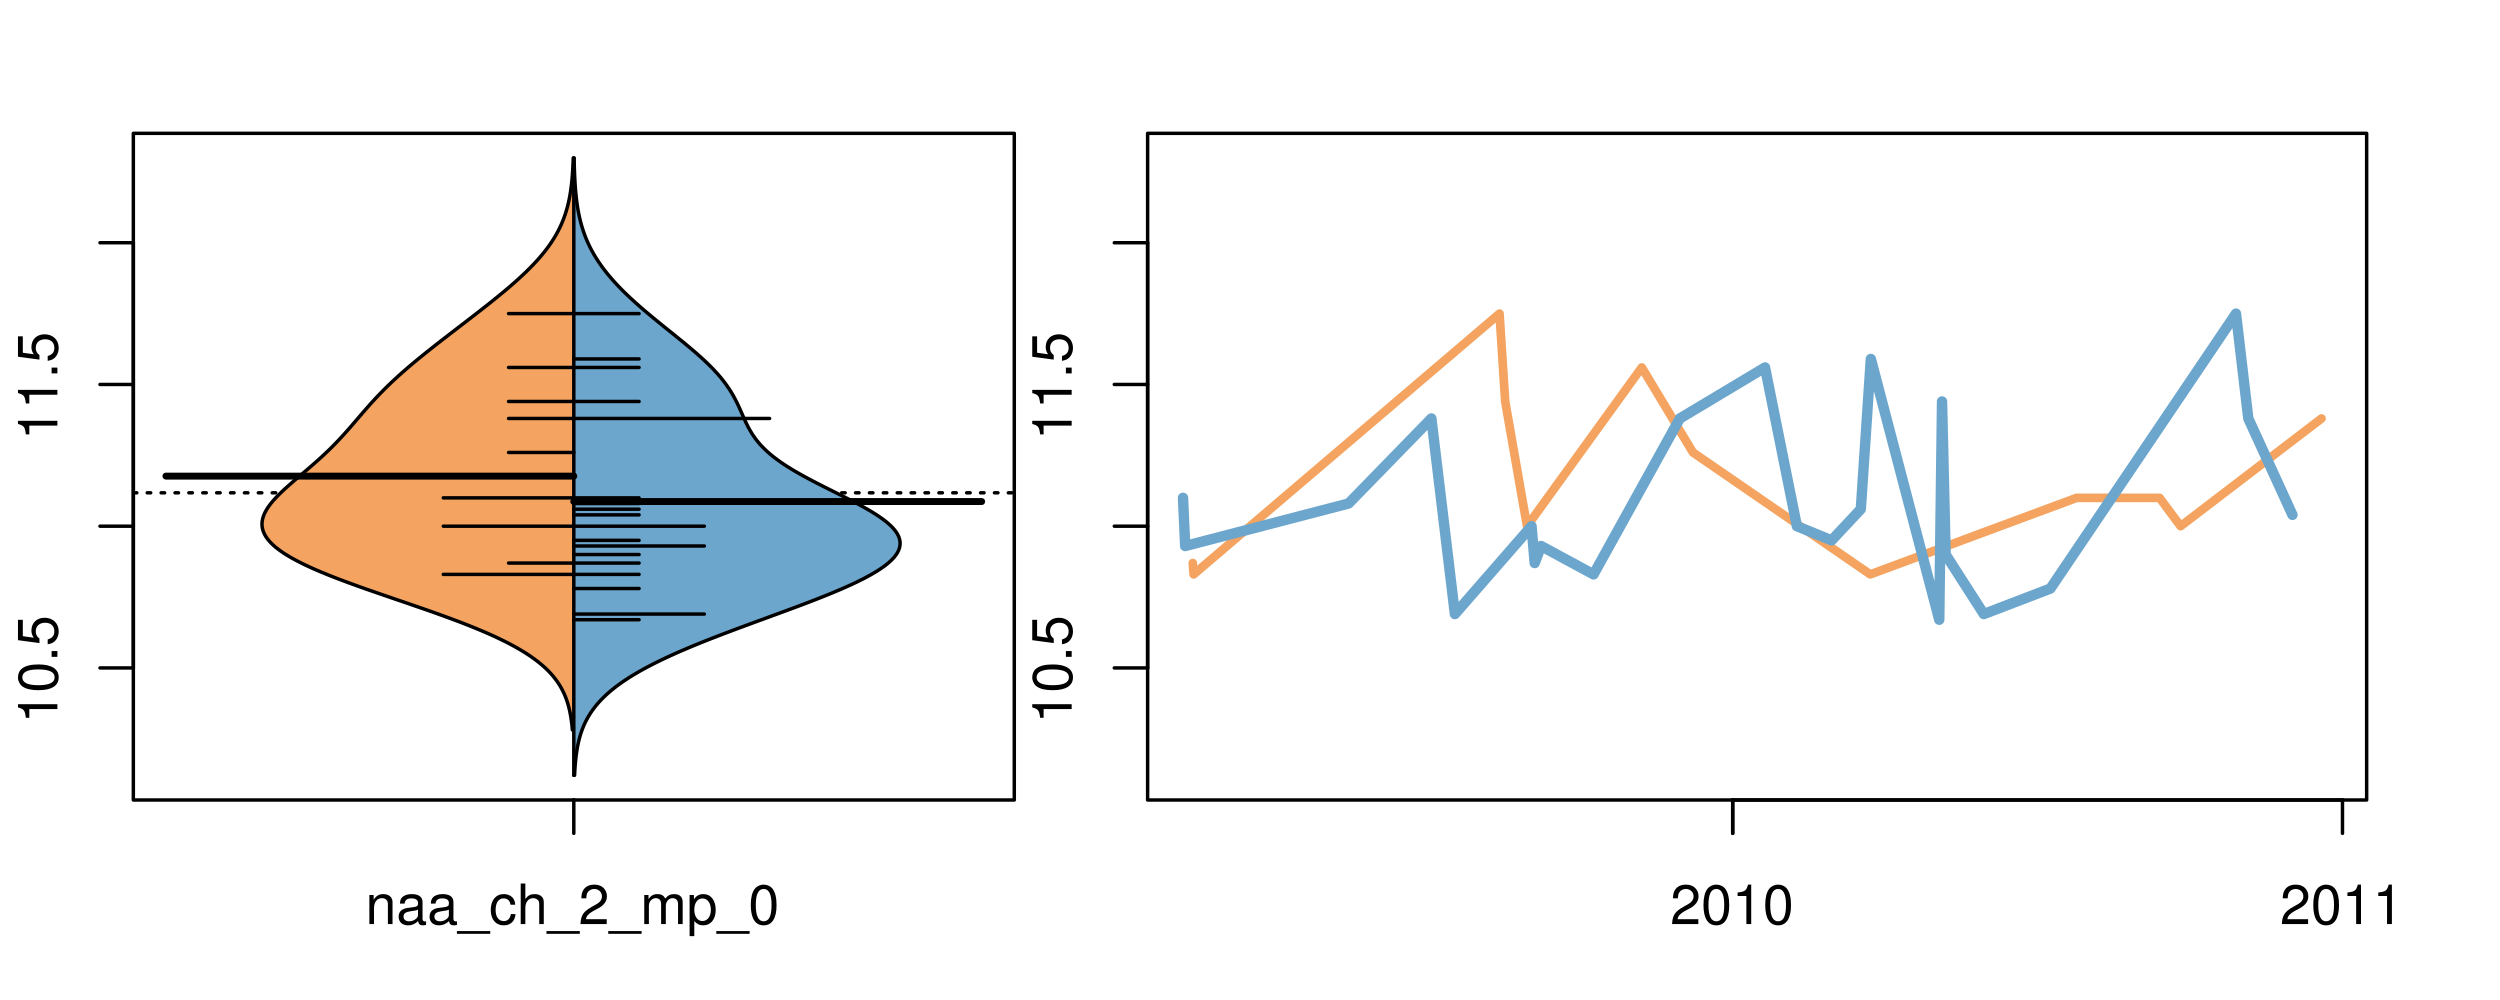 <?xml version="1.0" encoding="UTF-8"?>
<svg xmlns="http://www.w3.org/2000/svg" xmlns:xlink="http://www.w3.org/1999/xlink" width="540pt" height="216pt" viewBox="0 0 540 216" version="1.1">
<defs>
<g>
<symbol overflow="visible" id="glyph0-0">
<path style="stroke:none;" d="M -6.062 -3.109 L 0 -3.109 L 0 -4.156 L -8.516 -4.156 L -8.516 -3.469 C -7.203 -3.094 -7.016 -2.859 -6.812 -1.219 L -6.062 -1.219 Z M -6.062 -3.109 "/>
</symbol>
<symbol overflow="visible" id="glyph0-1">
<path style="stroke:none;" d="M -8.516 -3.297 C -8.516 -2.516 -8.156 -1.781 -7.578 -1.344 C -6.828 -0.797 -5.688 -0.516 -4.109 -0.516 C -1.25 -0.516 0.281 -1.469 0.281 -3.297 C 0.281 -5.094 -1.25 -6.078 -4.047 -6.078 C -5.703 -6.078 -6.797 -5.812 -7.578 -5.25 C -8.172 -4.812 -8.516 -4.109 -8.516 -3.297 Z M -7.578 -3.297 C -7.578 -4.438 -6.422 -5 -4.141 -5 C -1.734 -5 -0.594 -4.453 -0.594 -3.281 C -0.594 -2.156 -1.781 -1.594 -4.109 -1.594 C -6.438 -1.594 -7.578 -2.156 -7.578 -3.297 Z M -7.578 -3.297 "/>
</symbol>
<symbol overflow="visible" id="glyph0-2">
<path style="stroke:none;" d="M -1.25 -2.297 L -1.25 -1.047 L 0 -1.047 L 0 -2.297 Z M -1.25 -2.297 "/>
</symbol>
<symbol overflow="visible" id="glyph0-3">
<path style="stroke:none;" d="M -8.516 -5.719 L -8.516 -1.312 L -3.875 -0.688 L -3.875 -1.656 C -4.469 -2.141 -4.672 -2.562 -4.672 -3.219 C -4.672 -4.359 -3.891 -5.078 -2.625 -5.078 C -1.406 -5.078 -0.656 -4.375 -0.656 -3.219 C -0.656 -2.297 -1.125 -1.734 -2.094 -1.469 L -2.094 -0.422 C -1.391 -0.562 -1.062 -0.688 -0.75 -0.938 C -0.094 -1.422 0.281 -2.281 0.281 -3.234 C 0.281 -4.953 -0.969 -6.156 -2.766 -6.156 C -4.453 -6.156 -5.609 -5.047 -5.609 -3.406 C -5.609 -2.812 -5.453 -2.328 -5.094 -1.844 L -7.469 -2.172 L -7.469 -5.719 Z M -8.516 -5.719 "/>
</symbol>
<symbol overflow="visible" id="glyph0-4">
<path style="stroke:none;" d="M -8.75 -5.938 L -8.75 -4.938 L -5.5 -4.938 C -6.125 -4.531 -6.469 -3.859 -6.469 -3.016 C -6.469 -1.375 -5.156 -0.312 -3.156 -0.312 C -1.031 -0.312 0.281 -1.359 0.281 -3.047 C 0.281 -3.906 -0.047 -4.516 -0.828 -5.047 L 0 -5.047 L 0 -5.938 Z M -5.531 -3.188 C -5.531 -4.266 -4.578 -4.938 -3.078 -4.938 C -1.625 -4.938 -0.656 -4.25 -0.656 -3.188 C -0.656 -2.094 -1.625 -1.359 -3.094 -1.359 C -4.562 -1.359 -5.531 -2.094 -5.531 -3.188 Z M -5.531 -3.188 "/>
</symbol>
<symbol overflow="visible" id="glyph0-5">
<path style="stroke:none;" d="M -6.281 -3.094 L -6.281 -2.047 L -7.266 -2.047 C -7.688 -2.047 -7.906 -2.297 -7.906 -2.75 C -7.906 -2.828 -7.906 -2.875 -7.891 -3.094 L -8.719 -3.094 C -8.766 -2.875 -8.781 -2.734 -8.781 -2.531 C -8.781 -1.609 -8.25 -1.062 -7.359 -1.062 L -6.281 -1.062 L -6.281 -0.219 L -5.469 -0.219 L -5.469 -1.062 L 0 -1.062 L 0 -2.047 L -5.469 -2.047 L -5.469 -3.094 Z M -6.281 -3.094 "/>
</symbol>
<symbol overflow="visible" id="glyph0-6">
<path style="stroke:none;" d="M 1.516 -6.938 L 1.516 0.266 L 2.109 0.266 L 2.109 -6.938 Z M 1.516 -6.938 "/>
</symbol>
<symbol overflow="visible" id="glyph0-7">
<path style="stroke:none;" d="M -6.469 -3.266 C -6.469 -1.5 -5.203 -0.438 -3.094 -0.438 C -0.984 -0.438 0.281 -1.484 0.281 -3.281 C 0.281 -5.047 -0.984 -6.125 -3.047 -6.125 C -5.219 -6.125 -6.469 -5.078 -6.469 -3.266 Z M -5.547 -3.281 C -5.547 -4.406 -4.625 -5.078 -3.062 -5.078 C -1.578 -5.078 -0.641 -4.375 -0.641 -3.281 C -0.641 -2.156 -1.578 -1.469 -3.094 -1.469 C -4.609 -1.469 -5.547 -2.156 -5.547 -3.281 Z M -5.547 -3.281 "/>
</symbol>
<symbol overflow="visible" id="glyph0-8">
<path style="stroke:none;" d="M -8.75 -1.828 L -8.75 -0.812 L 0 -0.812 L 0 -1.828 Z M -8.75 -1.828 "/>
</symbol>
<symbol overflow="visible" id="glyph0-9">
<path style="stroke:none;" d="M -1.047 -6.078 L -1.047 -1.594 C -1.734 -1.703 -2.188 -2.094 -2.797 -3.125 L -3.438 -4.328 C -4.094 -5.516 -4.969 -6.125 -6.016 -6.125 C -6.719 -6.125 -7.375 -5.844 -7.844 -5.344 C -8.297 -4.844 -8.516 -4.219 -8.516 -3.406 C -8.516 -2.328 -8.125 -1.531 -7.406 -1.062 C -6.953 -0.75 -6.422 -0.625 -5.562 -0.594 L -5.562 -1.656 C -6.125 -1.688 -6.484 -1.766 -6.75 -1.906 C -7.266 -2.188 -7.578 -2.734 -7.578 -3.375 C -7.578 -4.328 -6.906 -5.047 -5.984 -5.047 C -5.312 -5.047 -4.734 -4.656 -4.312 -3.906 L -3.688 -2.797 C -2.672 -1.016 -1.875 -0.5 0 -0.406 L 0 -6.078 Z M -1.047 -6.078 "/>
</symbol>
<symbol overflow="visible" id="glyph0-10">
<path style="stroke:none;" d="M 0 -3.422 L -6.281 -5.828 L -6.281 -4.703 L -1.188 -2.922 L -6.281 -1.25 L -6.281 -0.125 L 0 -2.328 Z M 0 -3.422 "/>
</symbol>
<symbol overflow="visible" id="glyph0-11">
<path style="stroke:none;" d="M -0.594 -6.422 C -0.562 -6.312 -0.562 -6.266 -0.562 -6.203 C -0.562 -5.859 -0.75 -5.656 -1.062 -5.656 L -4.75 -5.656 C -5.875 -5.656 -6.469 -4.844 -6.469 -3.297 C -6.469 -2.391 -6.203 -1.625 -5.734 -1.219 C -5.406 -0.922 -5.047 -0.797 -4.422 -0.781 L -4.422 -1.781 C -5.203 -1.875 -5.547 -2.328 -5.547 -3.266 C -5.547 -4.156 -5.203 -4.672 -4.609 -4.672 L -4.344 -4.672 C -3.922 -4.672 -3.75 -4.422 -3.641 -3.625 C -3.469 -2.203 -3.422 -1.984 -3.266 -1.609 C -2.969 -0.875 -2.406 -0.5 -1.578 -0.5 C -0.438 -0.5 0.281 -1.297 0.281 -2.562 C 0.281 -3.359 0 -4 -0.641 -4.703 C -0.016 -4.781 0.281 -5.094 0.281 -5.734 C 0.281 -5.938 0.25 -6.094 0.172 -6.422 Z M -1.984 -4.672 C -1.641 -4.672 -1.438 -4.578 -1.156 -4.266 C -0.797 -3.859 -0.594 -3.375 -0.594 -2.781 C -0.594 -2 -0.969 -1.547 -1.609 -1.547 C -2.266 -1.547 -2.609 -1.984 -2.766 -3.062 C -2.906 -4.109 -2.953 -4.328 -3.109 -4.672 Z M -1.984 -4.672 "/>
</symbol>
<symbol overflow="visible" id="glyph0-12">
<path style="stroke:none;" d="M 0 -5.781 L -6.281 -5.781 L -6.281 -4.781 L -2.719 -4.781 C -1.438 -4.781 -0.594 -4.109 -0.594 -3.078 C -0.594 -2.281 -1.078 -1.781 -1.844 -1.781 L -6.281 -1.781 L -6.281 -0.781 L -1.438 -0.781 C -0.391 -0.781 0.281 -1.562 0.281 -2.781 C 0.281 -3.703 -0.047 -4.297 -0.875 -4.891 L 0 -4.891 Z M 0 -5.781 "/>
</symbol>
<symbol overflow="visible" id="glyph0-13">
<path style="stroke:none;" d="M -2.812 -6.156 C -3.766 -6.156 -4.344 -6.078 -4.812 -5.906 C -5.844 -5.5 -6.469 -4.531 -6.469 -3.359 C -6.469 -1.609 -5.125 -0.484 -3.062 -0.484 C -1 -0.484 0.281 -1.578 0.281 -3.344 C 0.281 -4.781 -0.547 -5.766 -1.906 -6.031 L -1.906 -5.016 C -1.078 -4.734 -0.641 -4.172 -0.641 -3.375 C -0.641 -2.734 -0.938 -2.203 -1.469 -1.859 C -1.828 -1.625 -2.188 -1.531 -2.812 -1.531 Z M -3.625 -1.547 C -4.781 -1.625 -5.547 -2.344 -5.547 -3.344 C -5.547 -4.328 -4.734 -5.094 -3.703 -5.094 C -3.672 -5.094 -3.641 -5.094 -3.625 -5.078 Z M -3.625 -1.547 "/>
</symbol>
<symbol overflow="visible" id="glyph1-0">
<path style="stroke:none;" d="M 0.844 -6.281 L 0.844 0 L 1.844 0 L 1.844 -3.469 C 1.844 -4.75 2.516 -5.594 3.547 -5.594 C 4.344 -5.594 4.844 -5.109 4.844 -4.359 L 4.844 0 L 5.844 0 L 5.844 -4.75 C 5.844 -5.797 5.062 -6.469 3.859 -6.469 C 2.922 -6.469 2.312 -6.109 1.766 -5.234 L 1.766 -6.281 Z M 0.844 -6.281 "/>
</symbol>
<symbol overflow="visible" id="glyph1-1">
<path style="stroke:none;" d="M 6.422 -0.594 C 6.312 -0.562 6.266 -0.562 6.203 -0.562 C 5.859 -0.562 5.656 -0.75 5.656 -1.062 L 5.656 -4.75 C 5.656 -5.875 4.844 -6.469 3.297 -6.469 C 2.391 -6.469 1.625 -6.203 1.219 -5.734 C 0.922 -5.406 0.797 -5.047 0.781 -4.422 L 1.781 -4.422 C 1.875 -5.203 2.328 -5.547 3.266 -5.547 C 4.156 -5.547 4.672 -5.203 4.672 -4.609 L 4.672 -4.344 C 4.672 -3.922 4.422 -3.75 3.625 -3.641 C 2.203 -3.469 1.984 -3.422 1.609 -3.266 C 0.875 -2.969 0.5 -2.406 0.5 -1.578 C 0.5 -0.438 1.297 0.281 2.562 0.281 C 3.359 0.281 4 0 4.703 -0.641 C 4.781 -0.016 5.094 0.281 5.734 0.281 C 5.938 0.281 6.094 0.25 6.422 0.172 Z M 4.672 -1.984 C 4.672 -1.641 4.578 -1.438 4.266 -1.156 C 3.859 -0.797 3.375 -0.594 2.781 -0.594 C 2 -0.594 1.547 -0.969 1.547 -1.609 C 1.547 -2.266 1.984 -2.609 3.062 -2.766 C 4.109 -2.906 4.328 -2.953 4.672 -3.109 Z M 4.672 -1.984 "/>
</symbol>
<symbol overflow="visible" id="glyph1-2">
<path style="stroke:none;" d="M 6.938 1.516 L -0.266 1.516 L -0.266 2.109 L 6.938 2.109 Z M 6.938 1.516 "/>
</symbol>
<symbol overflow="visible" id="glyph1-3">
<path style="stroke:none;" d="M 5.656 -4.172 C 5.609 -4.781 5.469 -5.188 5.234 -5.531 C 4.797 -6.125 4.047 -6.469 3.172 -6.469 C 1.469 -6.469 0.375 -5.125 0.375 -3.031 C 0.375 -1.016 1.453 0.281 3.156 0.281 C 4.656 0.281 5.609 -0.625 5.719 -2.156 L 4.719 -2.156 C 4.547 -1.156 4.031 -0.641 3.188 -0.641 C 2.078 -0.641 1.422 -1.547 1.422 -3.031 C 1.422 -4.609 2.062 -5.547 3.156 -5.547 C 4 -5.547 4.531 -5.047 4.641 -4.172 Z M 5.656 -4.172 "/>
</symbol>
<symbol overflow="visible" id="glyph1-4">
<path style="stroke:none;" d="M 0.844 -8.75 L 0.844 0 L 1.844 0 L 1.844 -3.469 C 1.844 -4.75 2.516 -5.594 3.547 -5.594 C 3.859 -5.594 4.188 -5.484 4.422 -5.297 C 4.719 -5.094 4.844 -4.797 4.844 -4.359 L 4.844 0 L 5.828 0 L 5.828 -4.75 C 5.828 -5.812 5.078 -6.469 3.859 -6.469 C 2.969 -6.469 2.422 -6.188 1.844 -5.422 L 1.844 -8.75 Z M 0.844 -8.75 "/>
</symbol>
<symbol overflow="visible" id="glyph1-5">
<path style="stroke:none;" d="M 6.078 -1.047 L 1.594 -1.047 C 1.703 -1.734 2.094 -2.188 3.125 -2.797 L 4.328 -3.438 C 5.516 -4.094 6.125 -4.969 6.125 -6.016 C 6.125 -6.719 5.844 -7.375 5.344 -7.844 C 4.844 -8.297 4.219 -8.516 3.406 -8.516 C 2.328 -8.516 1.531 -8.125 1.062 -7.406 C 0.75 -6.953 0.625 -6.422 0.594 -5.562 L 1.656 -5.562 C 1.688 -6.125 1.766 -6.484 1.906 -6.75 C 2.188 -7.266 2.734 -7.578 3.375 -7.578 C 4.328 -7.578 5.047 -6.906 5.047 -5.984 C 5.047 -5.312 4.656 -4.734 3.906 -4.312 L 2.797 -3.688 C 1.016 -2.672 0.5 -1.875 0.406 0 L 6.078 0 Z M 6.078 -1.047 "/>
</symbol>
<symbol overflow="visible" id="glyph1-6">
<path style="stroke:none;" d="M 0.844 -6.281 L 0.844 0 L 1.844 0 L 1.844 -3.953 C 1.844 -4.859 2.516 -5.594 3.328 -5.594 C 4.062 -5.594 4.484 -5.141 4.484 -4.328 L 4.484 0 L 5.5 0 L 5.5 -3.953 C 5.5 -4.859 6.156 -5.594 6.969 -5.594 C 7.703 -5.594 8.141 -5.125 8.141 -4.328 L 8.141 0 L 9.141 0 L 9.141 -4.719 C 9.141 -5.844 8.5 -6.469 7.312 -6.469 C 6.484 -6.469 5.969 -6.219 5.391 -5.516 C 5.016 -6.188 4.516 -6.469 3.703 -6.469 C 2.859 -6.469 2.297 -6.156 1.766 -5.406 L 1.766 -6.281 Z M 0.844 -6.281 "/>
</symbol>
<symbol overflow="visible" id="glyph1-7">
<path style="stroke:none;" d="M 0.641 2.609 L 1.656 2.609 L 1.656 -0.656 C 2.188 -0.016 2.766 0.281 3.594 0.281 C 5.203 0.281 6.281 -1.031 6.281 -3.031 C 6.281 -5.141 5.25 -6.469 3.578 -6.469 C 2.719 -6.469 2.047 -6.078 1.578 -5.344 L 1.578 -6.281 L 0.641 -6.281 Z M 3.406 -5.531 C 4.516 -5.531 5.234 -4.562 5.234 -3.062 C 5.234 -1.625 4.5 -0.656 3.406 -0.656 C 2.359 -0.656 1.656 -1.625 1.656 -3.094 C 1.656 -4.578 2.359 -5.531 3.406 -5.531 Z M 3.406 -5.531 "/>
</symbol>
<symbol overflow="visible" id="glyph1-8">
<path style="stroke:none;" d="M 3.297 -8.516 C 2.516 -8.516 1.781 -8.156 1.344 -7.578 C 0.797 -6.828 0.516 -5.688 0.516 -4.109 C 0.516 -1.25 1.469 0.281 3.297 0.281 C 5.094 0.281 6.078 -1.25 6.078 -4.047 C 6.078 -5.703 5.812 -6.797 5.25 -7.578 C 4.812 -8.172 4.109 -8.516 3.297 -8.516 Z M 3.297 -7.578 C 4.438 -7.578 5 -6.422 5 -4.141 C 5 -1.734 4.453 -0.594 3.281 -0.594 C 2.156 -0.594 1.594 -1.781 1.594 -4.109 C 1.594 -6.438 2.156 -7.578 3.297 -7.578 Z M 3.297 -7.578 "/>
</symbol>
<symbol overflow="visible" id="glyph1-9">
<path style="stroke:none;" d="M 3.109 -6.062 L 3.109 0 L 4.156 0 L 4.156 -8.516 L 3.469 -8.516 C 3.094 -7.203 2.859 -7.016 1.219 -6.812 L 1.219 -6.062 Z M 3.109 -6.062 "/>
</symbol>
</g>
<clipPath id="clip1">
  <path d="M 28.801 28.801 L 220.086 28.801 L 220.086 173.801 L 28.801 173.801 Z M 28.801 28.801 "/>
</clipPath>
<clipPath id="clip2">
  <path d="M 247.887 28.801 L 512.199 28.801 L 512.199 173.801 L 247.887 173.801 Z M 247.887 28.801 "/>
</clipPath>
<clipPath id="clip3">
  <path d="M 233.484 14.398 L 526.598 14.398 L 526.598 188.199 L 233.484 188.199 Z M 233.484 14.398 "/>
</clipPath>
<clipPath id="clip4">
  <path d="M 247.887 28.801 L 512.199 28.801 L 512.199 173.801 L 247.887 173.801 Z M 247.887 28.801 "/>
</clipPath>
</defs>
<g id="surface591">
<path style="fill:none;stroke-width:0.75;stroke-linecap:round;stroke-linejoin:round;stroke:rgb(0%,0%,0%);stroke-opacity:1;stroke-miterlimit:10;" d="M 28.801 172.801 L 219.086 172.801 L 219.086 28.801 L 28.801 28.801 L 28.801 172.801 "/>
<path style="fill:none;stroke-width:0.75;stroke-linecap:round;stroke-linejoin:round;stroke:rgb(0%,0%,0%);stroke-opacity:1;stroke-miterlimit:10;" d="M 28.801 144.27 L 28.801 52.434 "/>
<path style="fill:none;stroke-width:0.75;stroke-linecap:round;stroke-linejoin:round;stroke:rgb(0%,0%,0%);stroke-opacity:1;stroke-miterlimit:10;" d="M 28.801 144.27 L 21.602 144.27 "/>
<path style="fill:none;stroke-width:0.75;stroke-linecap:round;stroke-linejoin:round;stroke:rgb(0%,0%,0%);stroke-opacity:1;stroke-miterlimit:10;" d="M 28.801 113.656 L 21.602 113.656 "/>
<path style="fill:none;stroke-width:0.75;stroke-linecap:round;stroke-linejoin:round;stroke:rgb(0%,0%,0%);stroke-opacity:1;stroke-miterlimit:10;" d="M 28.801 83.043 L 21.602 83.043 "/>
<path style="fill:none;stroke-width:0.75;stroke-linecap:round;stroke-linejoin:round;stroke:rgb(0%,0%,0%);stroke-opacity:1;stroke-miterlimit:10;" d="M 28.801 52.434 L 21.602 52.434 "/>
<g style="fill:rgb(0%,0%,0%);fill-opacity:1;">
  <use xlink:href="#glyph0-0" x="12.396" y="156.27"/>
  <use xlink:href="#glyph0-1" x="12.396" y="149.598"/>
  <use xlink:href="#glyph0-2" x="12.396" y="142.926"/>
  <use xlink:href="#glyph0-3" x="12.396" y="139.59"/>
</g>
<g style="fill:rgb(0%,0%,0%);fill-opacity:1;">
  <use xlink:href="#glyph0-0" x="12.396" y="95.043"/>
  <use xlink:href="#glyph0-0" x="12.396" y="88.371"/>
  <use xlink:href="#glyph0-2" x="12.396" y="81.699"/>
  <use xlink:href="#glyph0-3" x="12.396" y="78.363"/>
</g>
<path style="fill:none;stroke-width:0.75;stroke-linecap:round;stroke-linejoin:round;stroke:rgb(0%,0%,0%);stroke-opacity:1;stroke-miterlimit:10;" d="M 123.941 172.801 L 123.941 172.801 "/>
<path style="fill:none;stroke-width:0.75;stroke-linecap:round;stroke-linejoin:round;stroke:rgb(0%,0%,0%);stroke-opacity:1;stroke-miterlimit:10;" d="M 123.941 172.801 L 123.941 180 "/>
<g style="fill:rgb(0%,0%,0%);fill-opacity:1;">
  <use xlink:href="#glyph1-0" x="78.941" y="199.596"/>
  <use xlink:href="#glyph1-1" x="85.613" y="199.596"/>
  <use xlink:href="#glyph1-1" x="92.285" y="199.596"/>
  <use xlink:href="#glyph1-2" x="98.957" y="199.596"/>
  <use xlink:href="#glyph1-3" x="105.629" y="199.596"/>
  <use xlink:href="#glyph1-4" x="111.629" y="199.596"/>
  <use xlink:href="#glyph1-2" x="118.301" y="199.596"/>
  <use xlink:href="#glyph1-5" x="124.973" y="199.596"/>
  <use xlink:href="#glyph1-2" x="131.645" y="199.596"/>
  <use xlink:href="#glyph1-6" x="138.316" y="199.596"/>
  <use xlink:href="#glyph1-7" x="148.312" y="199.596"/>
  <use xlink:href="#glyph1-2" x="154.984" y="199.596"/>
  <use xlink:href="#glyph1-8" x="161.656" y="199.596"/>
</g>
<g clip-path="url(#clip1)" clip-rule="nonzero">
<path style="fill:none;stroke-width:0.75;stroke-linecap:round;stroke-linejoin:round;stroke:rgb(0%,0%,0%);stroke-opacity:1;stroke-dasharray:0.75,2.25;stroke-miterlimit:10;" d="M 28.801 106.449 L 219.086 106.449 "/>
<path style=" stroke:none;fill-rule:nonzero;fill:rgb(95.686%,64.314%,37.647%);fill-opacity:1;" d="M 123.941 34.133 L 123.82 34.133 L 123.805 34.617 L 123.793 34.859 L 123.785 35.102 L 123.773 35.344 L 123.762 35.582 L 123.715 36.551 L 123.652 37.52 L 123.633 37.758 L 123.555 38.727 L 123.508 39.211 L 123.48 39.453 L 123.457 39.695 L 123.43 39.934 L 123.305 40.902 L 123.234 41.387 L 123.156 41.871 L 123.117 42.109 L 123.074 42.352 L 123.027 42.594 L 122.984 42.836 L 122.832 43.562 L 122.777 43.805 L 122.719 44.047 L 122.66 44.285 L 122.602 44.527 L 122.539 44.77 L 122.473 45.012 L 122.332 45.496 L 122.184 45.98 L 122.105 46.223 L 122.023 46.465 L 121.938 46.703 L 121.852 46.945 L 121.672 47.43 L 121.477 47.914 L 121.375 48.156 L 121.164 48.641 L 121.051 48.879 L 120.938 49.121 L 120.82 49.363 L 120.578 49.848 L 120.449 50.09 L 120.184 50.574 L 120.047 50.816 L 119.906 51.055 L 119.758 51.297 L 119.613 51.539 L 119.461 51.781 L 119.148 52.266 L 118.82 52.75 L 118.648 52.992 L 118.477 53.23 L 118.301 53.473 L 118.117 53.715 L 117.938 53.957 L 117.746 54.199 L 117.559 54.441 L 117.363 54.684 L 116.965 55.168 L 116.758 55.406 L 116.551 55.648 L 116.34 55.891 L 116.125 56.133 L 115.906 56.375 L 115.461 56.859 L 115 57.344 L 114.766 57.582 L 114.531 57.824 L 114.047 58.309 L 113.801 58.551 L 113.301 59.035 L 112.785 59.52 L 112.527 59.758 L 112.266 60 L 112 60.242 L 111.461 60.727 L 110.914 61.211 L 110.359 61.695 L 110.078 61.934 L 109.797 62.176 L 109.512 62.418 L 109.223 62.66 L 108.938 62.902 L 108.645 63.145 L 108.355 63.387 L 108.062 63.629 L 107.766 63.871 L 107.469 64.109 L 107.172 64.352 L 106.871 64.594 L 106.574 64.836 L 106.27 65.078 L 105.969 65.32 L 105.055 66.047 L 104.746 66.285 L 103.512 67.254 L 103.199 67.496 L 102.891 67.738 L 102.266 68.223 L 101.953 68.461 L 101.641 68.703 L 101.324 68.945 L 100.699 69.43 L 100.383 69.672 L 100.07 69.914 L 99.754 70.156 L 99.441 70.398 L 99.125 70.637 L 98.812 70.879 L 98.496 71.121 L 98.184 71.363 L 97.867 71.605 L 97.555 71.848 L 97.238 72.09 L 96.613 72.574 L 96.301 72.812 L 95.363 73.539 L 95.055 73.781 L 94.742 74.023 L 93.816 74.75 L 93.508 74.988 L 92.289 75.957 L 91.988 76.199 L 91.684 76.441 L 91.387 76.684 L 91.086 76.926 L 90.789 77.164 L 90.492 77.406 L 89.613 78.133 L 88.746 78.859 L 88.461 79.102 L 88.18 79.34 L 87.617 79.824 L 87.062 80.309 L 86.516 80.793 L 86.246 81.035 L 85.98 81.277 L 85.711 81.516 L 85.188 82 L 84.414 82.727 L 84.164 82.969 L 83.91 83.211 L 83.664 83.453 L 83.418 83.691 L 83.172 83.934 L 82.93 84.176 L 82.215 84.902 L 81.984 85.145 L 81.75 85.387 L 81.52 85.629 L 81.293 85.867 L 81.066 86.109 L 80.398 86.836 L 79.961 87.32 L 79.316 88.047 L 79.105 88.285 L 78.473 89.012 L 78.266 89.254 L 78.055 89.496 L 77.434 90.223 L 77.227 90.461 L 76.812 90.945 L 76.602 91.188 L 76.188 91.672 L 75.977 91.914 L 75.77 92.156 L 75.559 92.398 L 75.348 92.637 L 75.133 92.879 L 74.922 93.121 L 74.703 93.363 L 74.488 93.605 L 74.051 94.09 L 73.605 94.574 L 73.383 94.812 L 73.152 95.055 L 72.926 95.297 L 72.691 95.539 L 72.461 95.781 L 71.746 96.508 L 71.5 96.75 L 71.258 96.988 L 70.508 97.715 L 70.25 97.957 L 69.996 98.199 L 69.473 98.684 L 69.207 98.926 L 68.941 99.164 L 68.402 99.648 L 67.855 100.133 L 67.023 100.859 L 66.742 101.102 L 66.461 101.34 L 66.18 101.582 L 65.895 101.824 L 65.613 102.066 L 64.758 102.793 L 64.477 103.035 L 64.191 103.277 L 63.906 103.516 L 63.344 104 L 62.512 104.727 L 62.242 104.969 L 61.969 105.211 L 61.703 105.453 L 61.438 105.691 L 60.922 106.176 L 60.668 106.418 L 60.176 106.902 L 59.938 107.145 L 59.703 107.387 L 59.48 107.629 L 59.258 107.867 L 59.043 108.109 L 58.836 108.352 L 58.633 108.594 L 58.441 108.836 L 58.258 109.078 L 58.082 109.32 L 57.91 109.562 L 57.75 109.805 L 57.602 110.043 L 57.457 110.285 L 57.328 110.527 L 57.203 110.77 L 57.094 111.012 L 56.992 111.254 L 56.898 111.496 L 56.75 111.98 L 56.699 112.219 L 56.652 112.461 L 56.621 112.703 L 56.602 112.945 L 56.59 113.188 L 56.598 113.43 L 56.613 113.672 L 56.648 113.914 L 56.691 114.156 L 56.75 114.395 L 56.824 114.637 L 56.906 114.879 L 57.012 115.121 L 57.121 115.363 L 57.25 115.605 L 57.395 115.848 L 57.547 116.09 L 57.723 116.332 L 57.906 116.57 L 58.109 116.812 L 58.324 117.055 L 58.555 117.297 L 58.801 117.539 L 59.055 117.781 L 59.332 118.023 L 59.617 118.266 L 59.926 118.508 L 60.242 118.746 L 60.57 118.988 L 60.922 119.23 L 61.277 119.473 L 61.656 119.715 L 62.043 119.957 L 62.445 120.199 L 62.859 120.441 L 63.289 120.684 L 63.734 120.922 L 64.188 121.164 L 64.656 121.406 L 65.137 121.648 L 65.633 121.891 L 66.137 122.133 L 66.652 122.375 L 67.723 122.859 L 68.277 123.098 L 68.84 123.34 L 69.41 123.582 L 69.996 123.824 L 70.586 124.066 L 71.188 124.309 L 71.801 124.551 L 72.418 124.793 L 73.047 125.035 L 73.68 125.273 L 74.324 125.516 L 74.973 125.758 L 75.633 126 L 76.297 126.242 L 76.965 126.484 L 78.316 126.969 L 79.691 127.453 L 80.383 127.691 L 81.078 127.934 L 82.477 128.418 L 83.883 128.902 L 85.297 129.387 L 86 129.629 L 86.707 129.867 L 88.121 130.352 L 88.824 130.594 L 89.523 130.836 L 90.227 131.078 L 91.617 131.562 L 92.309 131.805 L 92.996 132.043 L 93.68 132.285 L 94.359 132.527 L 95.703 133.012 L 96.367 133.254 L 97.023 133.496 L 97.676 133.738 L 98.324 133.98 L 98.961 134.219 L 99.598 134.461 L 100.84 134.945 L 101.449 135.188 L 102.051 135.43 L 102.648 135.672 L 103.812 136.156 L 104.379 136.395 L 104.941 136.637 L 105.492 136.879 L 106.035 137.121 L 106.57 137.363 L 107.094 137.605 L 107.609 137.848 L 108.113 138.09 L 108.609 138.332 L 109.098 138.57 L 110.043 139.055 L 110.496 139.297 L 110.945 139.539 L 111.379 139.781 L 111.809 140.023 L 112.227 140.266 L 112.633 140.508 L 113.035 140.746 L 113.801 141.23 L 114.168 141.473 L 114.527 141.715 L 114.879 141.957 L 115.219 142.199 L 115.551 142.441 L 115.871 142.684 L 116.184 142.922 L 116.488 143.164 L 116.781 143.406 L 117.07 143.648 L 117.348 143.891 L 117.617 144.133 L 117.875 144.375 L 118.129 144.617 L 118.375 144.859 L 118.609 145.098 L 118.84 145.34 L 119.059 145.582 L 119.27 145.824 L 119.477 146.066 L 119.676 146.309 L 119.867 146.551 L 120.051 146.793 L 120.23 147.035 L 120.398 147.273 L 120.562 147.516 L 120.723 147.758 L 120.875 148 L 121.023 148.242 L 121.297 148.727 L 121.426 148.969 L 121.551 149.211 L 121.668 149.449 L 121.895 149.934 L 122.098 150.418 L 122.285 150.902 L 122.371 151.145 L 122.453 151.387 L 122.535 151.625 L 122.684 152.109 L 122.816 152.594 L 122.879 152.836 L 122.996 153.32 L 123.051 153.562 L 123.102 153.801 L 123.195 154.285 L 123.281 154.77 L 123.32 155.012 L 123.426 155.738 L 123.457 155.977 L 123.488 156.219 L 123.543 156.703 L 123.613 157.43 L 123.633 157.672 L 123.941 157.672 Z M 123.941 34.133 "/>
<path style="fill:none;stroke-width:0.75;stroke-linecap:round;stroke-linejoin:round;stroke:rgb(0%,0%,0%);stroke-opacity:1;stroke-miterlimit:10;" d="M 123.941 34.133 L 123.82 34.133 L 123.805 34.617 L 123.793 34.859 L 123.785 35.102 L 123.773 35.344 L 123.762 35.582 L 123.715 36.551 L 123.652 37.52 L 123.633 37.758 L 123.555 38.727 L 123.508 39.211 L 123.48 39.453 L 123.457 39.695 L 123.43 39.934 L 123.305 40.902 L 123.234 41.387 L 123.156 41.871 L 123.117 42.109 L 123.074 42.352 L 123.027 42.594 L 122.984 42.836 L 122.832 43.562 L 122.777 43.805 L 122.719 44.047 L 122.66 44.285 L 122.602 44.527 L 122.539 44.77 L 122.473 45.012 L 122.332 45.496 L 122.184 45.98 L 122.105 46.223 L 122.023 46.465 L 121.938 46.703 L 121.852 46.945 L 121.672 47.43 L 121.477 47.914 L 121.375 48.156 L 121.164 48.641 L 121.051 48.879 L 120.938 49.121 L 120.82 49.363 L 120.578 49.848 L 120.449 50.09 L 120.184 50.574 L 120.047 50.816 L 119.906 51.055 L 119.758 51.297 L 119.613 51.539 L 119.461 51.781 L 119.148 52.266 L 118.82 52.75 L 118.648 52.992 L 118.477 53.23 L 118.301 53.473 L 118.117 53.715 L 117.938 53.957 L 117.746 54.199 L 117.559 54.441 L 117.363 54.684 L 116.965 55.168 L 116.758 55.406 L 116.551 55.648 L 116.34 55.891 L 116.125 56.133 L 115.906 56.375 L 115.461 56.859 L 115 57.344 L 114.766 57.582 L 114.531 57.824 L 114.047 58.309 L 113.801 58.551 L 113.301 59.035 L 112.785 59.52 L 112.527 59.758 L 112.266 60 L 112 60.242 L 111.461 60.727 L 110.914 61.211 L 110.359 61.695 L 110.078 61.934 L 109.797 62.176 L 109.512 62.418 L 109.223 62.66 L 108.938 62.902 L 108.645 63.145 L 108.355 63.387 L 108.062 63.629 L 107.766 63.871 L 107.469 64.109 L 107.172 64.352 L 106.871 64.594 L 106.574 64.836 L 106.27 65.078 L 105.969 65.32 L 105.055 66.047 L 104.746 66.285 L 103.512 67.254 L 103.199 67.496 L 102.891 67.738 L 102.266 68.223 L 101.953 68.461 L 101.641 68.703 L 101.324 68.945 L 100.699 69.43 L 100.383 69.672 L 100.07 69.914 L 99.754 70.156 L 99.441 70.398 L 99.125 70.637 L 98.812 70.879 L 98.496 71.121 L 98.184 71.363 L 97.867 71.605 L 97.555 71.848 L 97.238 72.09 L 96.613 72.574 L 96.301 72.812 L 95.363 73.539 L 95.055 73.781 L 94.742 74.023 L 93.816 74.75 L 93.508 74.988 L 92.289 75.957 L 91.988 76.199 L 91.684 76.441 L 91.387 76.684 L 91.086 76.926 L 90.789 77.164 L 90.492 77.406 L 89.613 78.133 L 88.746 78.859 L 88.461 79.102 L 88.18 79.34 L 87.617 79.824 L 87.062 80.309 L 86.516 80.793 L 86.246 81.035 L 85.98 81.277 L 85.711 81.516 L 85.188 82 L 84.414 82.727 L 84.164 82.969 L 83.91 83.211 L 83.664 83.453 L 83.418 83.691 L 83.172 83.934 L 82.93 84.176 L 82.215 84.902 L 81.984 85.145 L 81.75 85.387 L 81.52 85.629 L 81.293 85.867 L 81.066 86.109 L 80.398 86.836 L 79.961 87.32 L 79.316 88.047 L 79.105 88.285 L 78.473 89.012 L 78.266 89.254 L 78.055 89.496 L 77.434 90.223 L 77.227 90.461 L 76.812 90.945 L 76.602 91.188 L 76.188 91.672 L 75.977 91.914 L 75.77 92.156 L 75.559 92.398 L 75.348 92.637 L 75.133 92.879 L 74.922 93.121 L 74.703 93.363 L 74.488 93.605 L 74.051 94.09 L 73.605 94.574 L 73.383 94.812 L 73.152 95.055 L 72.926 95.297 L 72.691 95.539 L 72.461 95.781 L 71.746 96.508 L 71.5 96.75 L 71.258 96.988 L 70.508 97.715 L 70.25 97.957 L 69.996 98.199 L 69.473 98.684 L 69.207 98.926 L 68.941 99.164 L 68.402 99.648 L 67.855 100.133 L 67.023 100.859 L 66.742 101.102 L 66.461 101.34 L 66.18 101.582 L 65.895 101.824 L 65.613 102.066 L 64.758 102.793 L 64.477 103.035 L 64.191 103.277 L 63.906 103.516 L 63.344 104 L 62.512 104.727 L 62.242 104.969 L 61.969 105.211 L 61.703 105.453 L 61.438 105.691 L 60.922 106.176 L 60.668 106.418 L 60.176 106.902 L 59.938 107.145 L 59.703 107.387 L 59.48 107.629 L 59.258 107.867 L 59.043 108.109 L 58.836 108.352 L 58.633 108.594 L 58.441 108.836 L 58.258 109.078 L 58.082 109.32 L 57.91 109.562 L 57.75 109.805 L 57.602 110.043 L 57.457 110.285 L 57.328 110.527 L 57.203 110.77 L 57.094 111.012 L 56.992 111.254 L 56.898 111.496 L 56.75 111.98 L 56.699 112.219 L 56.652 112.461 L 56.621 112.703 L 56.602 112.945 L 56.59 113.188 L 56.598 113.43 L 56.613 113.672 L 56.648 113.914 L 56.691 114.156 L 56.75 114.395 L 56.824 114.637 L 56.906 114.879 L 57.012 115.121 L 57.121 115.363 L 57.25 115.605 L 57.395 115.848 L 57.547 116.09 L 57.723 116.332 L 57.906 116.57 L 58.109 116.812 L 58.324 117.055 L 58.555 117.297 L 58.801 117.539 L 59.055 117.781 L 59.332 118.023 L 59.617 118.266 L 59.926 118.508 L 60.242 118.746 L 60.57 118.988 L 60.922 119.23 L 61.277 119.473 L 61.656 119.715 L 62.043 119.957 L 62.445 120.199 L 62.859 120.441 L 63.289 120.684 L 63.734 120.922 L 64.188 121.164 L 64.656 121.406 L 65.137 121.648 L 65.633 121.891 L 66.137 122.133 L 66.652 122.375 L 67.723 122.859 L 68.277 123.098 L 68.84 123.34 L 69.41 123.582 L 69.996 123.824 L 70.586 124.066 L 71.188 124.309 L 71.801 124.551 L 72.418 124.793 L 73.047 125.035 L 73.68 125.273 L 74.324 125.516 L 74.973 125.758 L 75.633 126 L 76.297 126.242 L 76.965 126.484 L 78.316 126.969 L 79.691 127.453 L 80.383 127.691 L 81.078 127.934 L 82.477 128.418 L 83.883 128.902 L 85.297 129.387 L 86 129.629 L 86.707 129.867 L 88.121 130.352 L 88.824 130.594 L 89.523 130.836 L 90.227 131.078 L 91.617 131.562 L 92.309 131.805 L 92.996 132.043 L 93.68 132.285 L 94.359 132.527 L 95.703 133.012 L 96.367 133.254 L 97.023 133.496 L 97.676 133.738 L 98.324 133.98 L 98.961 134.219 L 99.598 134.461 L 100.84 134.945 L 101.449 135.188 L 102.051 135.43 L 102.648 135.672 L 103.812 136.156 L 104.379 136.395 L 104.941 136.637 L 105.492 136.879 L 106.035 137.121 L 106.57 137.363 L 107.094 137.605 L 107.609 137.848 L 108.113 138.09 L 108.609 138.332 L 109.098 138.57 L 110.043 139.055 L 110.496 139.297 L 110.945 139.539 L 111.379 139.781 L 111.809 140.023 L 112.227 140.266 L 112.633 140.508 L 113.035 140.746 L 113.801 141.23 L 114.168 141.473 L 114.527 141.715 L 114.879 141.957 L 115.219 142.199 L 115.551 142.441 L 115.871 142.684 L 116.184 142.922 L 116.488 143.164 L 116.781 143.406 L 117.07 143.648 L 117.348 143.891 L 117.617 144.133 L 117.875 144.375 L 118.129 144.617 L 118.375 144.859 L 118.609 145.098 L 118.84 145.34 L 119.059 145.582 L 119.27 145.824 L 119.477 146.066 L 119.676 146.309 L 119.867 146.551 L 120.051 146.793 L 120.23 147.035 L 120.398 147.273 L 120.562 147.516 L 120.723 147.758 L 120.875 148 L 121.023 148.242 L 121.297 148.727 L 121.426 148.969 L 121.551 149.211 L 121.668 149.449 L 121.895 149.934 L 122.098 150.418 L 122.285 150.902 L 122.371 151.145 L 122.453 151.387 L 122.535 151.625 L 122.684 152.109 L 122.816 152.594 L 122.879 152.836 L 122.996 153.32 L 123.051 153.562 L 123.102 153.801 L 123.195 154.285 L 123.281 154.77 L 123.32 155.012 L 123.426 155.738 L 123.457 155.977 L 123.488 156.219 L 123.543 156.703 L 123.613 157.43 L 123.633 157.672 L 123.941 157.672 "/>
<path style=" stroke:none;fill-rule:nonzero;fill:rgb(42.353%,65.098%,80.392%);fill-opacity:1;" d="M 123.941 167.465 L 124.109 167.465 L 124.121 167.207 L 124.133 166.945 L 124.18 166.16 L 124.195 165.902 L 124.254 165.117 L 124.277 164.855 L 124.301 164.598 L 124.324 164.336 L 124.379 163.812 L 124.41 163.555 L 124.473 163.031 L 124.508 162.77 L 124.547 162.508 L 124.586 162.25 L 124.625 161.988 L 124.668 161.727 L 124.762 161.203 L 124.816 160.945 L 124.867 160.684 L 124.984 160.16 L 125.047 159.898 L 125.113 159.641 L 125.18 159.379 L 125.254 159.117 L 125.41 158.594 L 125.492 158.336 L 125.672 157.812 L 125.867 157.289 L 125.973 157.031 L 126.082 156.77 L 126.195 156.508 L 126.316 156.246 L 126.441 155.984 L 126.57 155.727 L 126.707 155.465 L 126.848 155.203 L 126.992 154.941 L 127.145 154.68 L 127.305 154.422 L 127.469 154.16 L 127.637 153.898 L 127.996 153.375 L 128.191 153.117 L 128.387 152.855 L 128.594 152.594 L 128.805 152.332 L 129.02 152.07 L 129.25 151.812 L 129.484 151.551 L 129.727 151.289 L 129.977 151.027 L 130.23 150.766 L 130.5 150.508 L 130.773 150.246 L 131.055 149.984 L 131.348 149.723 L 131.645 149.461 L 131.953 149.203 L 132.27 148.941 L 132.598 148.68 L 132.93 148.418 L 133.273 148.156 L 133.625 147.898 L 133.988 147.637 L 134.359 147.375 L 134.738 147.113 L 135.125 146.852 L 135.523 146.594 L 135.93 146.332 L 136.348 146.07 L 136.773 145.809 L 137.207 145.551 L 137.652 145.289 L 138.105 145.027 L 138.57 144.766 L 139.039 144.504 L 139.52 144.246 L 140.012 143.984 L 140.508 143.723 L 141.02 143.461 L 141.535 143.199 L 142.059 142.941 L 142.594 142.68 L 143.137 142.418 L 143.688 142.156 L 144.246 141.895 L 144.812 141.637 L 145.969 141.113 L 146.562 140.852 L 147.16 140.59 L 147.766 140.332 L 148.379 140.07 L 149 139.809 L 149.625 139.547 L 150.262 139.285 L 150.898 139.027 L 152.195 138.504 L 152.855 138.242 L 153.52 137.98 L 154.184 137.723 L 155.535 137.199 L 156.219 136.938 L 156.906 136.676 L 157.594 136.418 L 158.984 135.895 L 160.391 135.371 L 161.094 135.113 L 161.801 134.852 L 163.934 134.066 L 164.645 133.809 L 165.355 133.547 L 166.07 133.285 L 167.492 132.762 L 168.203 132.504 L 168.914 132.242 L 170.328 131.719 L 171.031 131.457 L 171.73 131.199 L 173.121 130.676 L 173.809 130.414 L 174.492 130.152 L 175.176 129.895 L 176.52 129.371 L 177.18 129.109 L 177.836 128.848 L 178.488 128.59 L 179.129 128.328 L 179.766 128.066 L 180.391 127.805 L 181.008 127.547 L 181.617 127.285 L 182.219 127.023 L 182.809 126.762 L 183.387 126.5 L 183.957 126.242 L 184.516 125.98 L 185.062 125.719 L 185.602 125.457 L 186.117 125.195 L 186.633 124.938 L 187.129 124.676 L 187.609 124.414 L 188.086 124.152 L 188.535 123.891 L 188.98 123.633 L 189.406 123.371 L 189.816 123.109 L 190.215 122.848 L 190.59 122.586 L 190.953 122.328 L 191.301 122.066 L 191.629 121.805 L 191.945 121.543 L 192.234 121.281 L 192.516 121.023 L 192.773 120.762 L 193.016 120.5 L 193.242 120.238 L 193.441 119.977 L 193.629 119.719 L 193.793 119.457 L 193.938 119.195 L 194.07 118.934 L 194.172 118.672 L 194.266 118.414 L 194.332 118.152 L 194.379 117.891 L 194.414 117.629 L 194.418 117.367 L 194.414 117.109 L 194.383 116.848 L 194.332 116.586 L 194.27 116.324 L 194.176 116.062 L 194.074 115.805 L 193.945 115.543 L 193.801 115.281 L 193.641 115.02 L 193.457 114.758 L 193.262 114.5 L 193.039 114.238 L 192.805 113.977 L 192.559 113.715 L 192.285 113.453 L 192.004 113.195 L 191.699 112.934 L 191.383 112.672 L 191.055 112.41 L 190.703 112.148 L 190.348 111.891 L 189.969 111.629 L 189.582 111.367 L 189.184 111.105 L 188.77 110.844 L 188.352 110.586 L 187.914 110.324 L 187.469 110.062 L 187.016 109.801 L 186.551 109.543 L 186.082 109.281 L 185.602 109.02 L 185.117 108.758 L 184.625 108.496 L 184.125 108.238 L 183.621 107.977 L 182.086 107.191 L 181.566 106.934 L 181.047 106.672 L 180.523 106.41 L 180.004 106.148 L 179.48 105.887 L 178.961 105.629 L 177.922 105.105 L 177.406 104.844 L 176.895 104.582 L 176.387 104.324 L 175.883 104.062 L 175.383 103.801 L 174.887 103.539 L 174.398 103.277 L 173.918 103.02 L 173.438 102.758 L 172.969 102.496 L 172.508 102.234 L 172.051 101.973 L 171.605 101.715 L 171.164 101.453 L 170.738 101.191 L 170.316 100.93 L 169.906 100.668 L 169.504 100.41 L 169.109 100.148 L 168.727 99.887 L 168.355 99.625 L 167.992 99.363 L 167.641 99.105 L 167.293 98.844 L 166.961 98.582 L 166.637 98.32 L 166.324 98.059 L 166.023 97.801 L 165.727 97.539 L 165.172 97.016 L 164.91 96.754 L 164.656 96.496 L 164.406 96.234 L 164.172 95.973 L 163.945 95.711 L 163.727 95.449 L 163.516 95.191 L 163.312 94.93 L 163.117 94.668 L 162.93 94.406 L 162.75 94.145 L 162.578 93.887 L 162.406 93.625 L 162.094 93.102 L 161.941 92.84 L 161.797 92.582 L 161.656 92.32 L 161.52 92.059 L 161.387 91.797 L 161.258 91.539 L 161.008 91.016 L 160.891 90.754 L 160.77 90.492 L 160.652 90.234 L 160.535 89.973 L 160.422 89.711 L 160.305 89.449 L 160.191 89.188 L 160.078 88.93 L 159.609 87.883 L 159.488 87.625 L 159.238 87.102 L 158.98 86.578 L 158.848 86.32 L 158.711 86.059 L 158.57 85.797 L 158.426 85.535 L 158.277 85.273 L 158.125 85.016 L 157.969 84.754 L 157.809 84.492 L 157.473 83.969 L 157.297 83.711 L 157.121 83.449 L 156.938 83.188 L 156.555 82.664 L 156.355 82.406 L 156.152 82.145 L 155.945 81.883 L 155.516 81.359 L 155.289 81.102 L 155.062 80.84 L 154.832 80.578 L 154.594 80.316 L 154.352 80.055 L 154.105 79.797 L 153.855 79.535 L 153.34 79.012 L 153.078 78.75 L 152.809 78.492 L 152.262 77.969 L 151.699 77.445 L 151.41 77.188 L 151.121 76.926 L 150.828 76.664 L 150.234 76.141 L 149.93 75.883 L 149.32 75.359 L 149.012 75.098 L 148.699 74.836 L 148.387 74.578 L 148.074 74.316 L 147.758 74.055 L 147.438 73.793 L 147.121 73.531 L 146.797 73.273 L 146.156 72.75 L 145.832 72.488 L 145.508 72.23 L 144.211 71.184 L 143.887 70.926 L 143.566 70.664 L 142.918 70.141 L 142.598 69.879 L 142.277 69.621 L 141.637 69.098 L 141.32 68.836 L 141 68.574 L 140.688 68.316 L 139.75 67.531 L 139.441 67.27 L 139.137 67.012 L 138.832 66.75 L 138.23 66.227 L 137.934 65.965 L 137.637 65.707 L 137.344 65.445 L 136.766 64.922 L 136.484 64.66 L 136.199 64.402 L 135.645 63.879 L 135.375 63.617 L 135.102 63.355 L 134.836 63.098 L 134.312 62.574 L 134.055 62.312 L 133.801 62.051 L 133.551 61.793 L 133.305 61.531 L 132.82 61.008 L 132.586 60.746 L 132.352 60.488 L 131.898 59.965 L 131.676 59.703 L 131.457 59.441 L 131.242 59.184 L 131.035 58.922 L 130.824 58.66 L 130.426 58.137 L 130.227 57.879 L 130.035 57.617 L 129.848 57.355 L 129.664 57.094 L 129.484 56.832 L 129.305 56.574 L 129.133 56.312 L 128.797 55.789 L 128.637 55.527 L 128.477 55.27 L 128.172 54.746 L 128.027 54.484 L 127.883 54.227 L 127.742 53.965 L 127.605 53.703 L 127.473 53.441 L 127.344 53.18 L 127.219 52.922 L 127.094 52.66 L 126.859 52.137 L 126.746 51.875 L 126.637 51.617 L 126.531 51.355 L 126.328 50.832 L 126.23 50.57 L 126.137 50.312 L 126.047 50.051 L 125.875 49.527 L 125.793 49.266 L 125.711 49.008 L 125.488 48.223 L 125.422 47.961 L 125.352 47.703 L 125.227 47.18 L 125.109 46.656 L 125.055 46.398 L 124.902 45.613 L 124.855 45.352 L 124.809 45.094 L 124.766 44.832 L 124.727 44.57 L 124.684 44.309 L 124.648 44.047 L 124.609 43.789 L 124.578 43.527 L 124.543 43.266 L 124.48 42.742 L 124.453 42.484 L 124.371 41.699 L 124.348 41.438 L 124.328 41.18 L 124.305 40.918 L 124.246 40.133 L 124.227 39.875 L 124.18 39.09 L 124.168 38.828 L 124.152 38.57 L 124.105 37.523 L 124.094 37.266 L 124.078 36.742 L 124.066 36.48 L 124.059 36.223 L 124.043 35.699 L 124.039 35.438 L 124.031 35.176 L 124.027 34.918 L 124.02 34.656 L 124.012 34.133 L 123.941 34.133 Z M 123.941 167.465 "/>
<path style="fill:none;stroke-width:0.75;stroke-linecap:round;stroke-linejoin:round;stroke:rgb(0%,0%,0%);stroke-opacity:1;stroke-miterlimit:10;" d="M 123.941 167.465 L 124.109 167.465 L 124.121 167.207 L 124.133 166.945 L 124.18 166.16 L 124.195 165.902 L 124.254 165.117 L 124.277 164.855 L 124.301 164.598 L 124.324 164.336 L 124.379 163.812 L 124.41 163.555 L 124.473 163.031 L 124.508 162.77 L 124.547 162.508 L 124.586 162.25 L 124.625 161.988 L 124.668 161.727 L 124.762 161.203 L 124.816 160.945 L 124.867 160.684 L 124.984 160.16 L 125.047 159.898 L 125.113 159.641 L 125.18 159.379 L 125.254 159.117 L 125.41 158.594 L 125.492 158.336 L 125.672 157.812 L 125.867 157.289 L 125.973 157.031 L 126.082 156.77 L 126.195 156.508 L 126.316 156.246 L 126.441 155.984 L 126.57 155.727 L 126.707 155.465 L 126.848 155.203 L 126.992 154.941 L 127.145 154.68 L 127.305 154.422 L 127.469 154.16 L 127.637 153.898 L 127.996 153.375 L 128.191 153.117 L 128.387 152.855 L 128.594 152.594 L 128.805 152.332 L 129.02 152.07 L 129.25 151.812 L 129.484 151.551 L 129.727 151.289 L 129.977 151.027 L 130.23 150.766 L 130.5 150.508 L 130.773 150.246 L 131.055 149.984 L 131.348 149.723 L 131.645 149.461 L 131.953 149.203 L 132.27 148.941 L 132.598 148.68 L 132.93 148.418 L 133.273 148.156 L 133.625 147.898 L 133.988 147.637 L 134.359 147.375 L 134.738 147.113 L 135.125 146.852 L 135.523 146.594 L 135.93 146.332 L 136.348 146.07 L 136.773 145.809 L 137.207 145.551 L 137.652 145.289 L 138.105 145.027 L 138.57 144.766 L 139.039 144.504 L 139.52 144.246 L 140.012 143.984 L 140.508 143.723 L 141.02 143.461 L 141.535 143.199 L 142.059 142.941 L 142.594 142.68 L 143.137 142.418 L 143.688 142.156 L 144.246 141.895 L 144.812 141.637 L 145.969 141.113 L 146.562 140.852 L 147.16 140.59 L 147.766 140.332 L 148.379 140.07 L 149 139.809 L 149.625 139.547 L 150.262 139.285 L 150.898 139.027 L 152.195 138.504 L 152.855 138.242 L 153.52 137.98 L 154.184 137.723 L 155.535 137.199 L 156.219 136.938 L 156.906 136.676 L 157.594 136.418 L 158.984 135.895 L 160.391 135.371 L 161.094 135.113 L 161.801 134.852 L 163.934 134.066 L 164.645 133.809 L 165.355 133.547 L 166.07 133.285 L 167.492 132.762 L 168.203 132.504 L 168.914 132.242 L 170.328 131.719 L 171.031 131.457 L 171.73 131.199 L 173.121 130.676 L 173.809 130.414 L 174.492 130.152 L 175.176 129.895 L 176.52 129.371 L 177.18 129.109 L 177.836 128.848 L 178.488 128.59 L 179.129 128.328 L 179.766 128.066 L 180.391 127.805 L 181.008 127.547 L 181.617 127.285 L 182.219 127.023 L 182.809 126.762 L 183.387 126.5 L 183.957 126.242 L 184.516 125.98 L 185.062 125.719 L 185.602 125.457 L 186.117 125.195 L 186.633 124.938 L 187.129 124.676 L 187.609 124.414 L 188.086 124.152 L 188.535 123.891 L 188.98 123.633 L 189.406 123.371 L 189.816 123.109 L 190.215 122.848 L 190.59 122.586 L 190.953 122.328 L 191.301 122.066 L 191.629 121.805 L 191.945 121.543 L 192.234 121.281 L 192.516 121.023 L 192.773 120.762 L 193.016 120.5 L 193.242 120.238 L 193.441 119.977 L 193.629 119.719 L 193.793 119.457 L 193.938 119.195 L 194.07 118.934 L 194.172 118.672 L 194.266 118.414 L 194.332 118.152 L 194.379 117.891 L 194.414 117.629 L 194.418 117.367 L 194.414 117.109 L 194.383 116.848 L 194.332 116.586 L 194.27 116.324 L 194.176 116.062 L 194.074 115.805 L 193.945 115.543 L 193.801 115.281 L 193.641 115.02 L 193.457 114.758 L 193.262 114.5 L 193.039 114.238 L 192.805 113.977 L 192.559 113.715 L 192.285 113.453 L 192.004 113.195 L 191.699 112.934 L 191.383 112.672 L 191.055 112.41 L 190.703 112.148 L 190.348 111.891 L 189.969 111.629 L 189.582 111.367 L 189.184 111.105 L 188.77 110.844 L 188.352 110.586 L 187.914 110.324 L 187.469 110.062 L 187.016 109.801 L 186.551 109.543 L 186.082 109.281 L 185.602 109.02 L 185.117 108.758 L 184.625 108.496 L 184.125 108.238 L 183.621 107.977 L 182.086 107.191 L 181.566 106.934 L 181.047 106.672 L 180.523 106.41 L 180.004 106.148 L 179.48 105.887 L 178.961 105.629 L 177.922 105.105 L 177.406 104.844 L 176.895 104.582 L 176.387 104.324 L 175.883 104.062 L 175.383 103.801 L 174.887 103.539 L 174.398 103.277 L 173.918 103.02 L 173.438 102.758 L 172.969 102.496 L 172.508 102.234 L 172.051 101.973 L 171.605 101.715 L 171.164 101.453 L 170.738 101.191 L 170.316 100.93 L 169.906 100.668 L 169.504 100.41 L 169.109 100.148 L 168.727 99.887 L 168.355 99.625 L 167.992 99.363 L 167.641 99.105 L 167.293 98.844 L 166.961 98.582 L 166.637 98.32 L 166.324 98.059 L 166.023 97.801 L 165.727 97.539 L 165.172 97.016 L 164.91 96.754 L 164.656 96.496 L 164.406 96.234 L 164.172 95.973 L 163.945 95.711 L 163.727 95.449 L 163.516 95.191 L 163.312 94.93 L 163.117 94.668 L 162.93 94.406 L 162.75 94.145 L 162.578 93.887 L 162.406 93.625 L 162.094 93.102 L 161.941 92.84 L 161.797 92.582 L 161.656 92.32 L 161.52 92.059 L 161.387 91.797 L 161.258 91.539 L 161.008 91.016 L 160.891 90.754 L 160.77 90.492 L 160.652 90.234 L 160.535 89.973 L 160.422 89.711 L 160.305 89.449 L 160.191 89.188 L 160.078 88.93 L 159.609 87.883 L 159.488 87.625 L 159.238 87.102 L 158.98 86.578 L 158.848 86.32 L 158.711 86.059 L 158.57 85.797 L 158.426 85.535 L 158.277 85.273 L 158.125 85.016 L 157.969 84.754 L 157.809 84.492 L 157.473 83.969 L 157.297 83.711 L 157.121 83.449 L 156.938 83.188 L 156.555 82.664 L 156.355 82.406 L 156.152 82.145 L 155.945 81.883 L 155.516 81.359 L 155.289 81.102 L 155.062 80.84 L 154.832 80.578 L 154.594 80.316 L 154.352 80.055 L 154.105 79.797 L 153.855 79.535 L 153.34 79.012 L 153.078 78.75 L 152.809 78.492 L 152.262 77.969 L 151.699 77.445 L 151.41 77.188 L 151.121 76.926 L 150.828 76.664 L 150.234 76.141 L 149.93 75.883 L 149.32 75.359 L 149.012 75.098 L 148.699 74.836 L 148.387 74.578 L 148.074 74.316 L 147.758 74.055 L 147.438 73.793 L 147.121 73.531 L 146.797 73.273 L 146.156 72.75 L 145.832 72.488 L 145.508 72.23 L 144.211 71.184 L 143.887 70.926 L 143.566 70.664 L 142.918 70.141 L 142.598 69.879 L 142.277 69.621 L 141.637 69.098 L 141.32 68.836 L 141 68.574 L 140.688 68.316 L 139.75 67.531 L 139.441 67.27 L 139.137 67.012 L 138.832 66.75 L 138.23 66.227 L 137.934 65.965 L 137.637 65.707 L 137.344 65.445 L 136.766 64.922 L 136.484 64.66 L 136.199 64.402 L 135.645 63.879 L 135.375 63.617 L 135.102 63.355 L 134.836 63.098 L 134.312 62.574 L 134.055 62.312 L 133.801 62.051 L 133.551 61.793 L 133.305 61.531 L 132.82 61.008 L 132.586 60.746 L 132.352 60.488 L 131.898 59.965 L 131.676 59.703 L 131.457 59.441 L 131.242 59.184 L 131.035 58.922 L 130.824 58.66 L 130.426 58.137 L 130.227 57.879 L 130.035 57.617 L 129.848 57.355 L 129.664 57.094 L 129.484 56.832 L 129.305 56.574 L 129.133 56.312 L 128.797 55.789 L 128.637 55.527 L 128.477 55.27 L 128.172 54.746 L 128.027 54.484 L 127.883 54.227 L 127.742 53.965 L 127.605 53.703 L 127.473 53.441 L 127.344 53.18 L 127.219 52.922 L 127.094 52.66 L 126.859 52.137 L 126.746 51.875 L 126.637 51.617 L 126.531 51.355 L 126.328 50.832 L 126.23 50.57 L 126.137 50.312 L 126.047 50.051 L 125.875 49.527 L 125.793 49.266 L 125.711 49.008 L 125.488 48.223 L 125.422 47.961 L 125.352 47.703 L 125.227 47.18 L 125.109 46.656 L 125.055 46.398 L 124.902 45.613 L 124.855 45.352 L 124.809 45.094 L 124.766 44.832 L 124.727 44.57 L 124.684 44.309 L 124.648 44.047 L 124.609 43.789 L 124.578 43.527 L 124.543 43.266 L 124.48 42.742 L 124.453 42.484 L 124.371 41.699 L 124.348 41.438 L 124.328 41.18 L 124.305 40.918 L 124.246 40.133 L 124.227 39.875 L 124.18 39.09 L 124.168 38.828 L 124.152 38.57 L 124.105 37.523 L 124.094 37.266 L 124.078 36.742 L 124.066 36.48 L 124.059 36.223 L 124.043 35.699 L 124.039 35.438 L 124.031 35.176 L 124.027 34.918 L 124.02 34.656 L 124.012 34.133 L 123.941 34.133 "/>
<path style="fill:none;stroke-width:1.5;stroke-linecap:round;stroke-linejoin:round;stroke:rgb(0%,0%,0%);stroke-opacity:1;stroke-miterlimit:10;" d="M 35.848 102.84 L 123.941 102.84 "/>
<path style="fill:none;stroke-width:1.5;stroke-linecap:round;stroke-linejoin:round;stroke:rgb(0%,0%,0%);stroke-opacity:1;stroke-miterlimit:10;" d="M 123.941 108.332 L 212.039 108.332 "/>
<path style="fill:none;stroke-width:0.75;stroke-linecap:round;stroke-linejoin:round;stroke:rgb(0%,0%,0%);stroke-opacity:1;stroke-miterlimit:10;" d="M 95.754 124.066 L 123.941 124.066 "/>
<path style="fill:none;stroke-width:0.75;stroke-linecap:round;stroke-linejoin:round;stroke:rgb(0%,0%,0%);stroke-opacity:1;stroke-miterlimit:10;" d="M 109.848 121.617 L 123.941 121.617 "/>
<path style="fill:none;stroke-width:0.75;stroke-linecap:round;stroke-linejoin:round;stroke:rgb(0%,0%,0%);stroke-opacity:1;stroke-miterlimit:10;" d="M 95.754 113.656 L 123.941 113.656 "/>
<path style="fill:none;stroke-width:0.75;stroke-linecap:round;stroke-linejoin:round;stroke:rgb(0%,0%,0%);stroke-opacity:1;stroke-miterlimit:10;" d="M 95.754 107.535 L 123.941 107.535 "/>
<path style="fill:none;stroke-width:0.75;stroke-linecap:round;stroke-linejoin:round;stroke:rgb(0%,0%,0%);stroke-opacity:1;stroke-miterlimit:10;" d="M 109.848 97.738 L 123.941 97.738 "/>
<path style="fill:none;stroke-width:0.75;stroke-linecap:round;stroke-linejoin:round;stroke:rgb(0%,0%,0%);stroke-opacity:1;stroke-miterlimit:10;" d="M 109.848 90.391 L 123.941 90.391 "/>
<path style="fill:none;stroke-width:0.75;stroke-linecap:round;stroke-linejoin:round;stroke:rgb(0%,0%,0%);stroke-opacity:1;stroke-miterlimit:10;" d="M 109.848 86.719 L 123.941 86.719 "/>
<path style="fill:none;stroke-width:0.75;stroke-linecap:round;stroke-linejoin:round;stroke:rgb(0%,0%,0%);stroke-opacity:1;stroke-miterlimit:10;" d="M 109.848 79.371 L 123.941 79.371 "/>
<path style="fill:none;stroke-width:0.75;stroke-linecap:round;stroke-linejoin:round;stroke:rgb(0%,0%,0%);stroke-opacity:1;stroke-miterlimit:10;" d="M 109.848 67.738 L 123.941 67.738 "/>
<path style="fill:none;stroke-width:0.75;stroke-linecap:round;stroke-linejoin:round;stroke:rgb(0%,0%,0%);stroke-opacity:1;stroke-miterlimit:10;" d="M 123.941 133.863 L 138.039 133.863 "/>
<path style="fill:none;stroke-width:0.75;stroke-linecap:round;stroke-linejoin:round;stroke:rgb(0%,0%,0%);stroke-opacity:1;stroke-miterlimit:10;" d="M 123.941 132.637 L 152.133 132.637 "/>
<path style="fill:none;stroke-width:0.75;stroke-linecap:round;stroke-linejoin:round;stroke:rgb(0%,0%,0%);stroke-opacity:1;stroke-miterlimit:10;" d="M 123.941 127.125 L 138.039 127.125 "/>
<path style="fill:none;stroke-width:0.75;stroke-linecap:round;stroke-linejoin:round;stroke:rgb(0%,0%,0%);stroke-opacity:1;stroke-miterlimit:10;" d="M 123.941 124.066 L 138.039 124.066 "/>
<path style="fill:none;stroke-width:0.75;stroke-linecap:round;stroke-linejoin:round;stroke:rgb(0%,0%,0%);stroke-opacity:1;stroke-miterlimit:10;" d="M 123.941 121.617 L 138.039 121.617 "/>
<path style="fill:none;stroke-width:0.75;stroke-linecap:round;stroke-linejoin:round;stroke:rgb(0%,0%,0%);stroke-opacity:1;stroke-miterlimit:10;" d="M 123.941 119.781 L 138.039 119.781 "/>
<path style="fill:none;stroke-width:0.75;stroke-linecap:round;stroke-linejoin:round;stroke:rgb(0%,0%,0%);stroke-opacity:1;stroke-miterlimit:10;" d="M 123.941 117.941 L 152.133 117.941 "/>
<path style="fill:none;stroke-width:0.75;stroke-linecap:round;stroke-linejoin:round;stroke:rgb(0%,0%,0%);stroke-opacity:1;stroke-miterlimit:10;" d="M 123.941 116.719 L 138.039 116.719 "/>
<path style="fill:none;stroke-width:0.75;stroke-linecap:round;stroke-linejoin:round;stroke:rgb(0%,0%,0%);stroke-opacity:1;stroke-miterlimit:10;" d="M 123.941 113.656 L 152.133 113.656 "/>
<path style="fill:none;stroke-width:0.75;stroke-linecap:round;stroke-linejoin:round;stroke:rgb(0%,0%,0%);stroke-opacity:1;stroke-miterlimit:10;" d="M 123.941 111.207 L 138.039 111.207 "/>
<path style="fill:none;stroke-width:0.75;stroke-linecap:round;stroke-linejoin:round;stroke:rgb(0%,0%,0%);stroke-opacity:1;stroke-miterlimit:10;" d="M 123.941 109.984 L 138.039 109.984 "/>
<path style="fill:none;stroke-width:0.75;stroke-linecap:round;stroke-linejoin:round;stroke:rgb(0%,0%,0%);stroke-opacity:1;stroke-miterlimit:10;" d="M 123.941 108.758 L 138.039 108.758 "/>
<path style="fill:none;stroke-width:0.75;stroke-linecap:round;stroke-linejoin:round;stroke:rgb(0%,0%,0%);stroke-opacity:1;stroke-miterlimit:10;" d="M 123.941 107.535 L 138.039 107.535 "/>
<path style="fill:none;stroke-width:0.75;stroke-linecap:round;stroke-linejoin:round;stroke:rgb(0%,0%,0%);stroke-opacity:1;stroke-miterlimit:10;" d="M 123.941 90.391 L 166.23 90.391 "/>
<path style="fill:none;stroke-width:0.75;stroke-linecap:round;stroke-linejoin:round;stroke:rgb(0%,0%,0%);stroke-opacity:1;stroke-miterlimit:10;" d="M 123.941 86.719 L 138.039 86.719 "/>
<path style="fill:none;stroke-width:0.75;stroke-linecap:round;stroke-linejoin:round;stroke:rgb(0%,0%,0%);stroke-opacity:1;stroke-miterlimit:10;" d="M 123.941 79.371 L 138.039 79.371 "/>
<path style="fill:none;stroke-width:0.75;stroke-linecap:round;stroke-linejoin:round;stroke:rgb(0%,0%,0%);stroke-opacity:1;stroke-miterlimit:10;" d="M 123.941 77.535 L 138.039 77.535 "/>
<path style="fill:none;stroke-width:0.75;stroke-linecap:round;stroke-linejoin:round;stroke:rgb(0%,0%,0%);stroke-opacity:1;stroke-miterlimit:10;" d="M 123.941 67.738 L 138.039 67.738 "/>
<path style="fill:none;stroke-width:0.75;stroke-linecap:round;stroke-linejoin:round;stroke:rgb(0%,0%,0%);stroke-opacity:1;stroke-miterlimit:10;" d="M 123.941 167.465 L 123.941 34.133 "/>
</g>
<g clip-path="url(#clip2)" clip-rule="nonzero">
<path style="fill:none;stroke-width:1.875;stroke-linecap:round;stroke-linejoin:round;stroke:rgb(95.686%,64.314%,37.647%);stroke-opacity:1;stroke-miterlimit:10;" d="M 257.637 121.617 L 257.824 124.066 L 323.895 67.738 L 325.121 86.719 L 329.84 113.656 L 354.625 79.371 L 365.684 97.738 L 403.98 124.066 L 448.543 107.535 L 466.465 107.535 L 471.012 113.656 L 501.449 90.391 "/>
</g>
<path style="fill:none;stroke-width:0.75;stroke-linecap:round;stroke-linejoin:round;stroke:rgb(0%,0%,0%);stroke-opacity:1;stroke-miterlimit:10;" d="M 374.262 172.801 L 505.977 172.801 "/>
<path style="fill:none;stroke-width:0.75;stroke-linecap:round;stroke-linejoin:round;stroke:rgb(0%,0%,0%);stroke-opacity:1;stroke-miterlimit:10;" d="M 374.262 172.801 L 374.262 180 "/>
<path style="fill:none;stroke-width:0.75;stroke-linecap:round;stroke-linejoin:round;stroke:rgb(0%,0%,0%);stroke-opacity:1;stroke-miterlimit:10;" d="M 374.262 172.801 L 374.262 180 "/>
<path style="fill:none;stroke-width:0.75;stroke-linecap:round;stroke-linejoin:round;stroke:rgb(0%,0%,0%);stroke-opacity:1;stroke-miterlimit:10;" d="M 505.977 172.801 L 505.977 180 "/>
<g style="fill:rgb(0%,0%,0%);fill-opacity:1;">
  <use xlink:href="#glyph1-5" x="360.762" y="199.596"/>
  <use xlink:href="#glyph1-8" x="367.434" y="199.596"/>
  <use xlink:href="#glyph1-9" x="374.105" y="199.596"/>
  <use xlink:href="#glyph1-8" x="380.777" y="199.596"/>
</g>
<g style="fill:rgb(0%,0%,0%);fill-opacity:1;">
  <use xlink:href="#glyph1-5" x="492.477" y="199.596"/>
  <use xlink:href="#glyph1-8" x="499.148" y="199.596"/>
  <use xlink:href="#glyph1-9" x="505.82" y="199.596"/>
  <use xlink:href="#glyph1-9" x="512.492" y="199.596"/>
</g>
<path style="fill:none;stroke-width:0.75;stroke-linecap:round;stroke-linejoin:round;stroke:rgb(0%,0%,0%);stroke-opacity:1;stroke-miterlimit:10;" d="M 247.887 144.27 L 247.887 52.434 "/>
<path style="fill:none;stroke-width:0.75;stroke-linecap:round;stroke-linejoin:round;stroke:rgb(0%,0%,0%);stroke-opacity:1;stroke-miterlimit:10;" d="M 247.887 144.27 L 240.688 144.27 "/>
<path style="fill:none;stroke-width:0.75;stroke-linecap:round;stroke-linejoin:round;stroke:rgb(0%,0%,0%);stroke-opacity:1;stroke-miterlimit:10;" d="M 247.887 113.656 L 240.688 113.656 "/>
<path style="fill:none;stroke-width:0.75;stroke-linecap:round;stroke-linejoin:round;stroke:rgb(0%,0%,0%);stroke-opacity:1;stroke-miterlimit:10;" d="M 247.887 83.043 L 240.688 83.043 "/>
<path style="fill:none;stroke-width:0.75;stroke-linecap:round;stroke-linejoin:round;stroke:rgb(0%,0%,0%);stroke-opacity:1;stroke-miterlimit:10;" d="M 247.887 52.434 L 240.688 52.434 "/>
<g style="fill:rgb(0%,0%,0%);fill-opacity:1;">
  <use xlink:href="#glyph0-0" x="231.482" y="156.27"/>
  <use xlink:href="#glyph0-1" x="231.482" y="149.598"/>
  <use xlink:href="#glyph0-2" x="231.482" y="142.926"/>
  <use xlink:href="#glyph0-3" x="231.482" y="139.59"/>
</g>
<g style="fill:rgb(0%,0%,0%);fill-opacity:1;">
  <use xlink:href="#glyph0-0" x="231.482" y="95.043"/>
  <use xlink:href="#glyph0-0" x="231.482" y="88.371"/>
  <use xlink:href="#glyph0-2" x="231.482" y="81.699"/>
  <use xlink:href="#glyph0-3" x="231.482" y="78.363"/>
</g>
<path style="fill:none;stroke-width:0.75;stroke-linecap:round;stroke-linejoin:round;stroke:rgb(0%,0%,0%);stroke-opacity:1;stroke-miterlimit:10;" d="M 247.887 172.801 L 511.199 172.801 L 511.199 28.801 L 247.887 28.801 L 247.887 172.801 "/>
<g clip-path="url(#clip3)" clip-rule="nonzero">
<g style="fill:rgb(0%,0%,0%);fill-opacity:1;">
  <use xlink:href="#glyph0-4" x="202.682" y="138.301"/>
  <use xlink:href="#glyph0-5" x="202.682" y="131.629"/>
  <use xlink:href="#glyph0-6" x="202.682" y="128.293"/>
  <use xlink:href="#glyph0-7" x="202.682" y="121.621"/>
  <use xlink:href="#glyph0-8" x="202.682" y="114.949"/>
  <use xlink:href="#glyph0-4" x="202.682" y="112.285"/>
  <use xlink:href="#glyph0-2" x="202.682" y="105.613"/>
  <use xlink:href="#glyph0-9" x="202.682" y="102.277"/>
  <use xlink:href="#glyph0-2" x="202.682" y="95.605"/>
  <use xlink:href="#glyph0-10" x="202.682" y="92.27"/>
  <use xlink:href="#glyph0-11" x="202.682" y="86.27"/>
  <use xlink:href="#glyph0-8" x="202.682" y="79.598"/>
  <use xlink:href="#glyph0-12" x="202.682" y="76.934"/>
  <use xlink:href="#glyph0-13" x="202.682" y="70.262"/>
</g>
</g>
<g clip-path="url(#clip4)" clip-rule="nonzero">
<path style="fill:none;stroke-width:2.25;stroke-linecap:round;stroke-linejoin:round;stroke:rgb(42.353%,65.098%,80.392%);stroke-opacity:1;stroke-miterlimit:10;" d="M 255.527 107.535 L 256.004 117.941 L 291.289 108.758 L 309.176 90.391 L 314.258 132.637 L 330.812 113.656 L 331.496 121.617 L 332.875 117.941 L 344.207 124.066 L 362.844 90.391 L 381.242 79.371 L 388.133 113.656 L 395.625 116.719 L 401.934 109.984 L 404.102 77.535 L 418.879 133.863 L 419.48 86.719 L 420.258 119.781 L 428.504 132.637 L 442.887 127.125 L 482.973 67.738 L 485.633 90.391 L 495.172 111.207 "/>
</g>
</g>
</svg>
